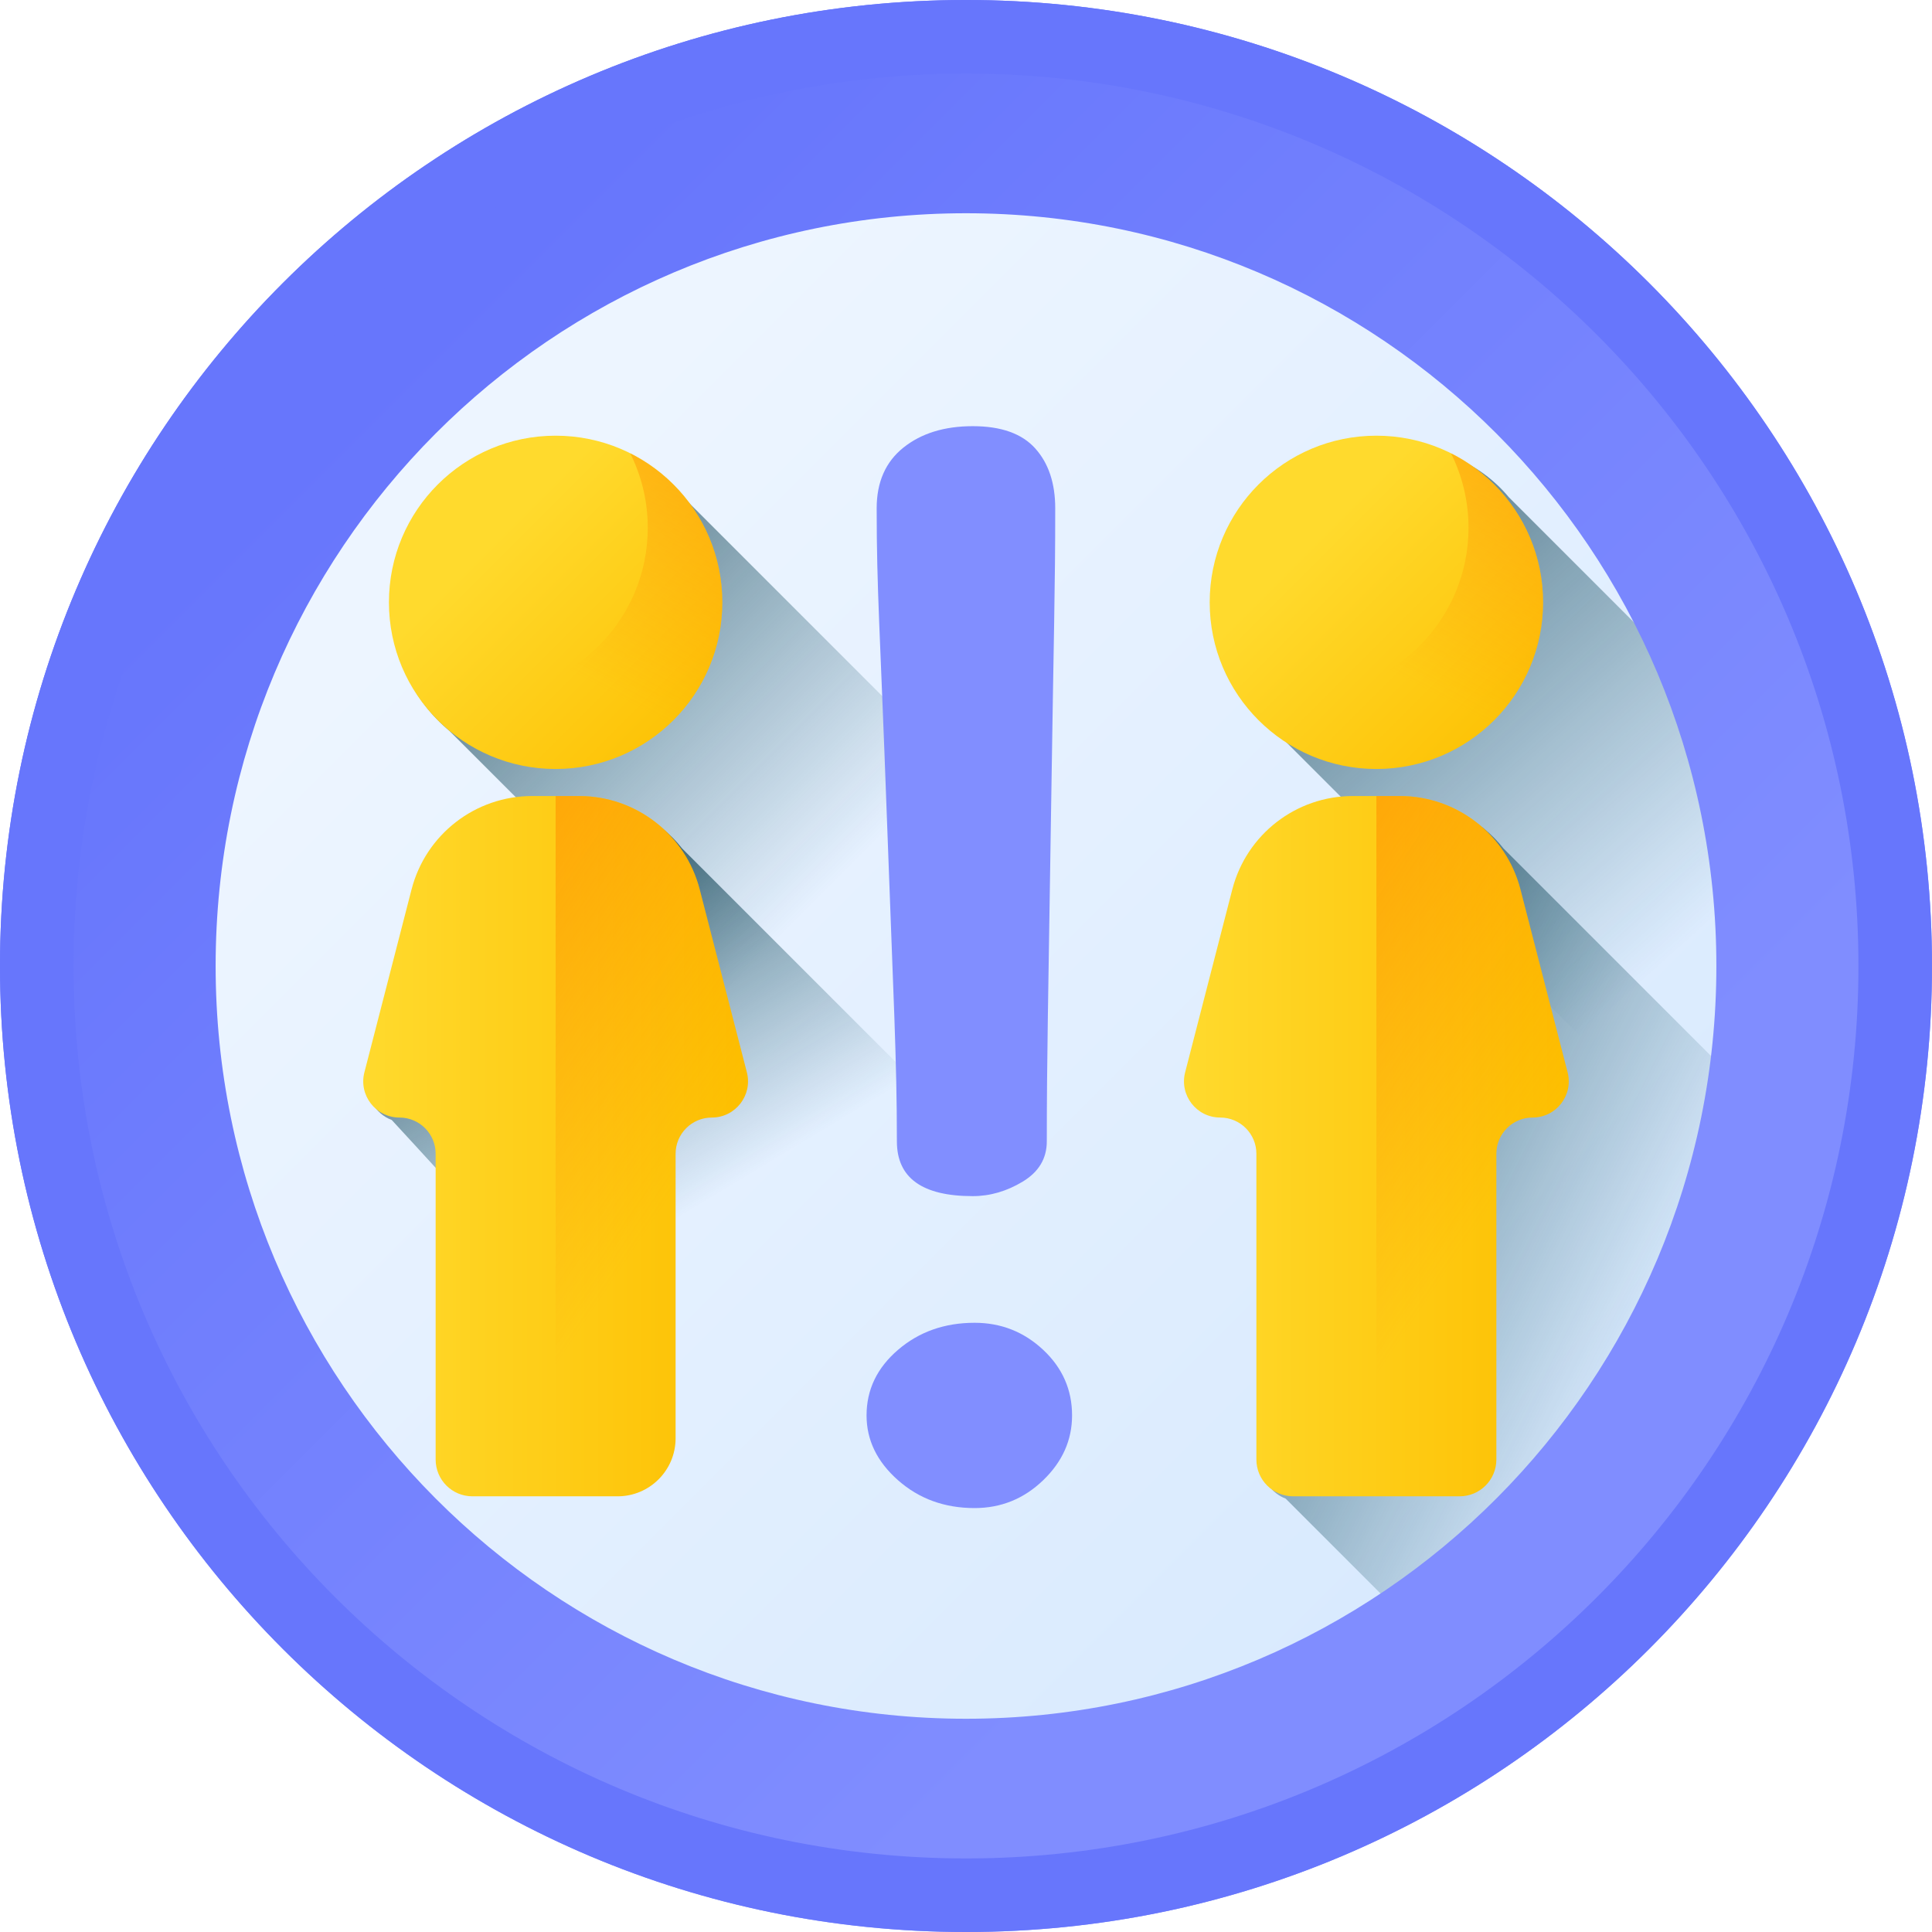 <svg width="136" height="136" viewBox="0 0 136 136" fill="none" xmlns="http://www.w3.org/2000/svg">
<rect width="136" height="136" fill="white"/>
<path d="M68 133.621C104.242 133.621 133.621 104.241 133.621 68C133.621 31.759 104.242 2.379 68 2.379C31.759 2.379 2.379 31.759 2.379 68C2.379 104.241 31.759 133.621 68 133.621Z" fill="url(#paint0_linear)"/>
<path d="M78.537 98.348C83.519 91.567 86.802 83.461 87.759 74.656L48.108 35.005C45.965 32.437 42.74 31.202 39.133 31.202C32.679 31.202 27.645 36.232 27.645 42.686C27.645 46.293 29.083 49.315 31.647 51.458L66.798 86.609L78.537 98.348Z" fill="url(#paint1_linear)"/>
<path d="M97.24 31.202C90.787 31.202 85.753 36.232 85.753 42.686C85.753 46.293 87.191 49.315 89.755 51.458L124.905 86.609L129.424 91.127C132.134 83.934 133.621 76.141 133.621 68C133.621 66.027 133.528 64.076 133.358 62.147L106.216 35.005C104.073 32.437 100.848 31.202 97.24 31.202Z" fill="url(#paint2_linear)"/>
<path d="M105.836 59.725C104.211 57.654 101.694 56.363 98.937 56.363H95.621C95.23 56.363 94.846 56.39 94.466 56.441C90.968 56.902 88.036 59.446 87.136 62.936L83.817 75.815C83.48 77.122 87.948 76.984 89.127 77.423C89.127 77.423 88.641 82.361 88.831 82.582V103.074C88.831 104.179 89.525 105.118 90.499 105.49L99.6 114.591H114.206C122.272 106.591 128.27 96.511 131.332 85.222L105.836 59.725Z" fill="url(#paint3_linear)"/>
<path d="M48.016 59.725C46.392 57.654 43.874 56.363 41.117 56.363H37.802C37.41 56.363 37.026 56.39 36.646 56.441C33.148 56.902 30.216 59.446 29.317 62.936L25.997 75.815C25.66 77.122 26.397 78.402 27.576 78.84C27.576 78.84 30.821 82.361 31.012 82.582V103.074C31.012 104.179 31.706 105.118 32.679 105.49L41.781 114.591H56.386C64.453 106.591 70.45 96.511 73.513 85.222L48.016 59.725Z" fill="url(#paint4_linear)"/>
<path d="M68 136C105.555 136 136 105.555 136 68C136 30.445 105.555 0 68 0C30.445 0 0 30.445 0 68C0 105.555 30.445 136 68 136ZM68 15.011C97.173 15.011 120.821 38.736 120.821 68C120.821 97.264 97.173 120.989 68 120.989C38.827 120.989 15.179 97.264 15.179 68C15.179 38.736 38.827 15.011 68 15.011Z" fill="url(#paint5_linear)"/>
<path d="M68 0C30.445 0 0 30.445 0 68C0 105.555 30.445 136 68 136C105.555 136 136 105.555 136 68C136 30.445 105.555 0 68 0ZM68 130.822C33.305 130.822 5.178 102.695 5.178 68C5.178 33.305 33.305 5.178 68 5.178C102.695 5.178 130.822 33.305 130.822 68C130.822 102.695 102.695 130.822 68 130.822Z" fill="url(#paint6_linear)"/>
<path d="M50.846 42.401C50.846 48.88 45.592 54.132 39.112 54.132C32.632 54.132 27.378 48.88 27.378 42.401C27.378 35.921 32.631 30.669 39.112 30.669C45.592 30.669 50.846 35.922 50.846 42.401Z" fill="url(#paint7_linear)"/>
<path d="M44.361 31.906C45.152 33.486 45.598 35.268 45.598 37.154C45.598 43.633 40.345 48.886 33.864 48.886C31.978 48.886 30.195 48.439 28.616 47.648C30.542 51.492 34.519 54.132 39.112 54.132C45.592 54.132 50.846 48.88 50.846 42.401C50.846 37.808 48.206 33.833 44.361 31.906Z" fill="url(#paint8_linear)"/>
<path d="M52.574 75.484L49.254 62.609C48.256 58.739 44.766 56.035 40.77 56.035H37.455C33.459 56.035 29.969 58.739 28.971 62.609L25.651 75.484C25.235 77.097 26.453 78.668 28.118 78.668C29.525 78.668 30.666 79.809 30.666 81.216V102.743C30.666 104.172 31.824 105.331 33.254 105.331H43.474C45.73 105.331 47.558 103.502 47.558 101.246V81.216C47.558 79.809 48.699 78.668 50.106 78.668C51.772 78.668 52.989 77.097 52.574 75.484Z" fill="url(#paint9_linear)"/>
<path d="M49.253 62.609C48.255 58.74 44.766 56.036 40.769 56.036H39.112V105.331H43.509C45.745 105.331 47.558 103.518 47.558 101.282V81.216C47.558 79.804 48.714 78.679 50.126 78.668C51.781 78.655 52.987 77.09 52.573 75.484L49.253 62.609Z" fill="url(#paint10_linear)"/>
<path d="M108.622 42.401C108.622 48.88 103.368 54.132 96.888 54.132C90.407 54.132 85.154 48.88 85.154 42.401C85.154 35.921 90.407 30.669 96.888 30.669C103.368 30.669 108.622 35.922 108.622 42.401Z" fill="url(#paint11_linear)"/>
<path d="M102.137 31.906C102.928 33.486 103.374 35.268 103.374 37.154C103.374 43.633 98.121 48.886 91.64 48.886C89.754 48.886 87.971 48.439 86.392 47.648C88.318 51.492 92.294 54.132 96.888 54.132C103.368 54.132 108.622 48.88 108.622 42.401C108.622 37.808 105.982 33.833 102.137 31.906Z" fill="url(#paint12_linear)"/>
<path d="M110.349 75.484L107.029 62.609C106.031 58.739 102.541 56.035 98.545 56.035H95.23C91.234 56.035 87.744 58.739 86.746 62.609L83.426 75.484C83.01 77.097 84.228 78.668 85.893 78.668C87.301 78.668 88.441 79.809 88.441 81.216V102.743C88.441 104.172 89.6 105.331 91.029 105.331H102.746C104.175 105.331 105.334 104.172 105.334 102.743V81.216C105.334 79.809 106.475 78.668 107.882 78.668C109.547 78.668 110.765 77.097 110.349 75.484Z" fill="url(#paint13_linear)"/>
<path d="M107.029 62.609C106.031 58.74 102.542 56.036 98.545 56.036H96.888V105.331H102.746C104.175 105.331 105.334 104.173 105.334 102.744V81.216C105.334 79.809 106.475 78.668 107.882 78.668C109.547 78.668 110.765 77.097 110.349 75.484L107.029 62.609Z" fill="url(#paint14_linear)"/>
<path d="M61 99.636C61 97.824 61.739 96.285 63.218 95.017C64.696 93.75 66.493 93.115 68.605 93.115C70.466 93.115 72.074 93.75 73.43 95.017C74.786 96.285 75.466 97.824 75.466 99.636C75.466 101.376 74.786 102.897 73.43 104.201C72.074 105.506 70.465 106.158 68.605 106.158C66.493 106.158 64.696 105.506 63.218 104.201C61.739 102.897 61 101.376 61 99.636ZM61.712 35.782C61.712 33.937 62.339 32.511 63.596 31.507C64.852 30.503 66.478 30 68.476 30C70.473 30 71.941 30.523 72.876 31.568C73.812 32.612 74.281 34.017 74.281 35.782C74.281 41.567 74.18 44.254 73.984 57.345C73.786 70.436 73.688 74.561 73.688 80.344C73.688 81.55 73.123 82.495 71.995 83.177C70.864 83.859 69.692 84.2 68.476 84.2C64.915 84.2 63.135 82.916 63.135 80.344C63.135 74.561 62.897 70.436 62.423 57.345C61.948 44.254 61.712 41.567 61.712 35.782Z" fill="#818EFF"/>
<defs>
<linearGradient id="paint0_linear" x1="35.373" y1="35.373" x2="118.762" y2="118.762" gradientUnits="userSpaceOnUse">
<stop stop-color="#EDF5FF"/>
<stop offset="1" stop-color="#D5E8FE"/>
</linearGradient>
<linearGradient id="paint1_linear" x1="58.77" y1="62.129" x2="23.765" y2="27.124" gradientUnits="userSpaceOnUse">
<stop stop-color="#07485E" stop-opacity="0"/>
<stop offset="0.271" stop-color="#074459" stop-opacity="0.271"/>
<stop offset="0.597" stop-color="#05394A" stop-opacity="0.597"/>
<stop offset="0.951" stop-color="#032632" stop-opacity="0.951"/>
<stop offset="1" stop-color="#03232E"/>
</linearGradient>
<linearGradient id="paint2_linear" x1="119.445" y1="65.696" x2="79.178" y2="20.762" gradientUnits="userSpaceOnUse">
<stop stop-color="#07485E" stop-opacity="0"/>
<stop offset="0.271" stop-color="#074459" stop-opacity="0.271"/>
<stop offset="0.597" stop-color="#05394A" stop-opacity="0.597"/>
<stop offset="0.951" stop-color="#032632" stop-opacity="0.951"/>
<stop offset="1" stop-color="#03232E"/>
</linearGradient>
<linearGradient id="paint3_linear" x1="116.94" y1="93.781" x2="72.584" y2="71.647" gradientUnits="userSpaceOnUse">
<stop stop-color="#07485E" stop-opacity="0"/>
<stop offset="0.271" stop-color="#074459" stop-opacity="0.271"/>
<stop offset="0.597" stop-color="#05394A" stop-opacity="0.597"/>
<stop offset="0.951" stop-color="#032632" stop-opacity="0.951"/>
<stop offset="1" stop-color="#03232E"/>
</linearGradient>
<linearGradient id="paint4_linear" x1="47.187" y1="86.072" x2="29.453" y2="56.606" gradientUnits="userSpaceOnUse">
<stop stop-color="#07485E" stop-opacity="0"/>
<stop offset="0.271" stop-color="#074459" stop-opacity="0.271"/>
<stop offset="0.597" stop-color="#05394A" stop-opacity="0.597"/>
<stop offset="0.951" stop-color="#032632" stop-opacity="0.951"/>
<stop offset="1" stop-color="#03232E"/>
</linearGradient>
<linearGradient id="paint5_linear" x1="102.495" y1="102.495" x2="26.518" y2="26.518" gradientUnits="userSpaceOnUse">
<stop offset="0.069" stop-color="#808DFF"/>
<stop offset="1" stop-color="#6776FC"/>
</linearGradient>
<linearGradient id="paint6_linear" x1="33.505" y1="33.505" x2="109.482" y2="109.482" gradientUnits="userSpaceOnUse">
<stop stop-color="#6776FC"/>
<stop offset="1" stop-color="#6776FC"/>
</linearGradient>
<linearGradient id="paint7_linear" x1="34.722" y1="38.011" x2="49.918" y2="53.206" gradientUnits="userSpaceOnUse">
<stop stop-color="#FFDA2D"/>
<stop offset="1" stop-color="#FDBF00"/>
</linearGradient>
<linearGradient id="paint8_linear" x1="39.519" y1="46.897" x2="55.646" y2="16.904" gradientUnits="userSpaceOnUse">
<stop stop-color="#FF9100" stop-opacity="0"/>
<stop offset="1" stop-color="#FF9100"/>
</linearGradient>
<linearGradient id="paint9_linear" x1="25.569" y1="80.683" x2="52.655" y2="80.683" gradientUnits="userSpaceOnUse">
<stop stop-color="#FFDA2D"/>
<stop offset="1" stop-color="#FDBF00"/>
</linearGradient>
<linearGradient id="paint10_linear" x1="46.976" y1="84.518" x2="16.347" y2="63.908" gradientUnits="userSpaceOnUse">
<stop stop-color="#FF9100" stop-opacity="0"/>
<stop offset="1" stop-color="#FF9100"/>
</linearGradient>
<linearGradient id="paint11_linear" x1="92.498" y1="38.011" x2="107.694" y2="53.206" gradientUnits="userSpaceOnUse">
<stop stop-color="#FFDA2D"/>
<stop offset="1" stop-color="#FDBF00"/>
</linearGradient>
<linearGradient id="paint12_linear" x1="97.295" y1="46.897" x2="113.421" y2="16.904" gradientUnits="userSpaceOnUse">
<stop stop-color="#FF9100" stop-opacity="0"/>
<stop offset="1" stop-color="#FF9100"/>
</linearGradient>
<linearGradient id="paint13_linear" x1="83.344" y1="80.683" x2="110.431" y2="80.683" gradientUnits="userSpaceOnUse">
<stop stop-color="#FFDA2D"/>
<stop offset="1" stop-color="#FDBF00"/>
</linearGradient>
<linearGradient id="paint14_linear" x1="105.072" y1="84.733" x2="73.916" y2="63.769" gradientUnits="userSpaceOnUse">
<stop stop-color="#FF9100" stop-opacity="0"/>
<stop offset="1" stop-color="#FF9100"/>
</linearGradient>
</defs>
</svg>
